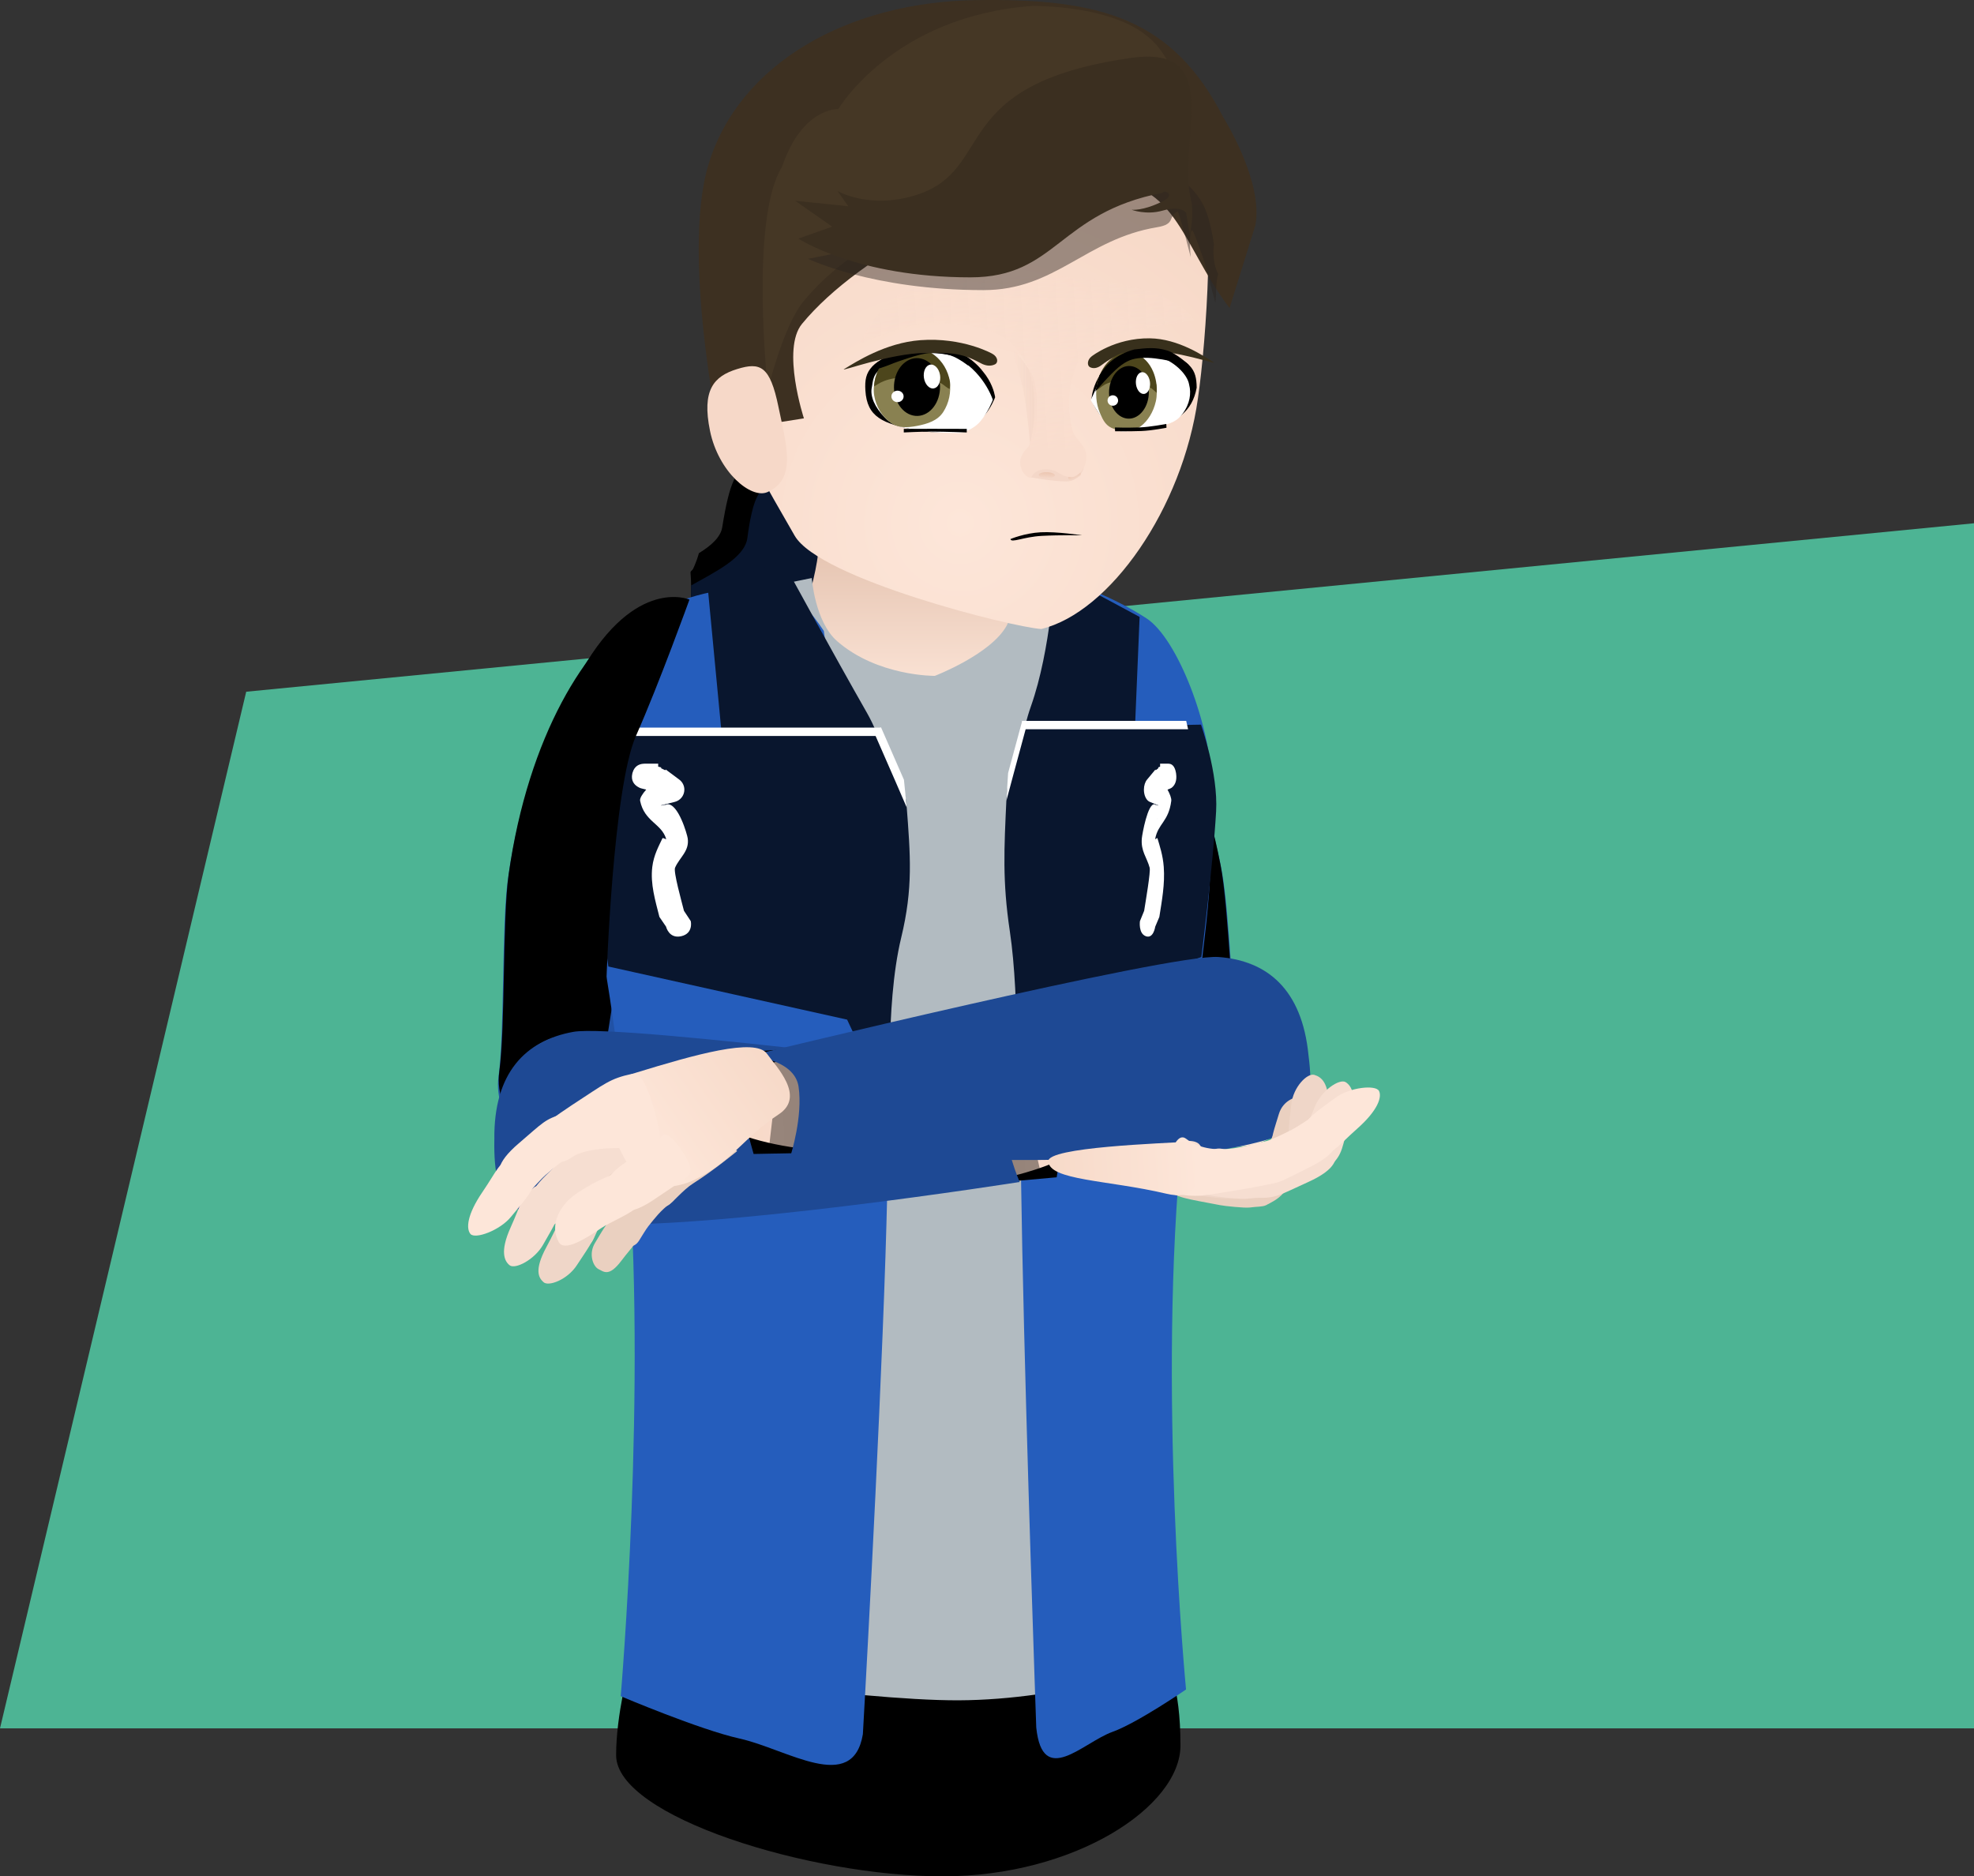 <svg version="1.1" xmlns="http://www.w3.org/2000/svg" xmlns:xlink="http://www.w3.org/1999/xlink" width="228.5" height="217.206" viewBox="0,0,228.5,217.206"><rect x="0" y="0" width="228.5" height="217.206" fill="#333333" stroke="none"/><defs><linearGradient x1="377.781" y1="238.245" x2="377.781" y2="270.1" gradientUnits="userSpaceOnUse" id="color-1"><stop offset="0" stop-color="#d2a991"/><stop offset="1" stop-color="#fde6d9"/></linearGradient><radialGradient cx="383.393" cy="249.494" r="41.356" gradientUnits="userSpaceOnUse" id="color-2"><stop offset="0" stop-color="#fde6d9"/><stop offset="1" stop-color="#f7d9c8"/></radialGradient><linearGradient x1="396.506" y1="243.766" x2="396.777" y2="244.408" gradientUnits="userSpaceOnUse" id="color-3"><stop offset="0" stop-color="#ecc6b1"/><stop offset="1" stop-color="#ecc6b1" stop-opacity="0"/></linearGradient><linearGradient x1="389.539" y1="235.711" x2="392.202" y2="235.711" gradientUnits="userSpaceOnUse" id="color-4"><stop offset="0" stop-color="#f4d7c8" stop-opacity="0"/><stop offset="1" stop-color="#f4d7c8"/></linearGradient><linearGradient x1="393.439" y1="243.629" x2="393.408" y2="244.322" gradientUnits="userSpaceOnUse" id="color-5"><stop offset="0" stop-color="#ecc6b1"/><stop offset="1" stop-color="#ecc6b1" stop-opacity="0"/></linearGradient><linearGradient x1="389.561" y1="217.46" x2="388.53" y2="240.66" gradientUnits="userSpaceOnUse" id="color-6"><stop offset="0" stop-color="#f9ddce" stop-opacity="0"/><stop offset="1" stop-color="#f9ddce"/></linearGradient><linearGradient x1="392.721" y1="-1531.565" x2="392.721" y2="1585.965" gradientUnits="userSpaceOnUse" id="color-7"><stop offset="0" stop-color="#2a221e"/><stop offset="1" stop-color="#2a221e" stop-opacity="0"/></linearGradient><linearGradient x1="329.894" y1="320.906" x2="398.585" y2="314.758" gradientUnits="userSpaceOnUse" id="color-8"><stop offset="0" stop-color="#fde6d9"/><stop offset="1" stop-color="#f7d9c8"/></linearGradient><linearGradient x1="96.089" y1="345.049" x2="581.873" y2="301.565" gradientUnits="userSpaceOnUse" id="color-9"><stop offset="0" stop-color="#000000"/><stop offset="1" stop-color="#000000" stop-opacity="0"/></linearGradient><linearGradient x1="423.303" y1="311.225" x2="354.351" y2="312.555" gradientUnits="userSpaceOnUse" id="color-10"><stop offset="0" stop-color="#fde6d9"/><stop offset="1" stop-color="#f7d9c8"/></linearGradient><linearGradient x1="658.347" y1="309.893" x2="170.712" y2="319.299" gradientUnits="userSpaceOnUse" id="color-11"><stop offset="0" stop-color="#000000"/><stop offset="1" stop-color="#000000" stop-opacity="0"/></linearGradient><linearGradient x1="360.884" y1="311.905" x2="346.913" y2="321.656" gradientUnits="userSpaceOnUse" id="color-12"><stop offset="0" stop-color="#f7dac9"/><stop offset="1" stop-color="#fde6d9"/></linearGradient><linearGradient x1="393.773" y1="320.806" x2="410.772" y2="319.662" gradientUnits="userSpaceOnUse" id="color-13"><stop offset="0" stop-color="#f7dac9"/><stop offset="1" stop-color="#fde6d9"/></linearGradient></defs><g transform="translate(-272.25,-188.967)"><g data-paper-data="{&quot;isPaintingLayer&quot;:true}" fill-rule="nonzero" stroke-linecap="butt" stroke-linejoin="miter" stroke-miterlimit="10" stroke-dasharray="" stroke-dashoffset="0" style="mix-blend-mode: normal"><path d="M272.25,389.041l28.5,-120l200,-19.5v139.5z" fill="#4db494" stroke="none" stroke-width="NaN"/><g><g data-paper-data="{&quot;origPos&quot;:null,&quot;origRot&quot;:0}" stroke="none" stroke-width="0"><path d="M386.956,271.361c1.136,-4.683 0.73,-14.451 7.823,-12.358c6.727,1.985 15.461,12.902 18.877,30.68c0.998,5.194 1.248,17.55 2.225,22.748c1.77,9.419 -15.623,16.223 -19.358,7.442c-3.071,-7.222 -3.193,-6.374 -7.326,-28.453c-1.736,-9.273 -4.461,-10.904 -2.241,-20.06z" data-paper-data="{&quot;origPos&quot;:null,&quot;origRot&quot;:0}" fill="#2152a6"/><path d="M396.833,259.348c6.327,3.432 13.647,13.848 16.706,29.765c0.998,5.194 1.248,17.55 2.225,22.748c1.012,5.389 -4.246,9.921 -9.632,11.169c-3.3,-15.606 -6.562,-31.219 -9.57,-46.887c-0.871,-4.535 -0.079,-11.099 0.271,-16.796z" data-paper-data="{&quot;origPos&quot;:null,&quot;origRot&quot;:0}" fill="#000000"/></g><g data-paper-data="{&quot;origPos&quot;:null,&quot;origRot&quot;:0}" stroke="none" stroke-width="0"><path d="M356.789,271.11c2.676,9.033 0.036,10.799 -1.233,20.147c-3.022,22.258 -3.186,21.417 -5.891,28.784c-3.29,8.957 -21.002,3.034 -19.706,-6.462c0.715,-5.24 0.346,-17.594 1.082,-22.831c2.521,-17.928 10.697,-29.268 17.316,-31.588c6.979,-2.446 7.063,7.33 8.432,11.95z" data-paper-data="{&quot;origPos&quot;:null,&quot;origRot&quot;:0}" fill="#2152a6"/><path d="M346.323,259.608c0.635,5.672 1.755,12.189 1.113,16.761c-2.219,15.799 -4.695,31.556 -7.209,47.308c-5.441,-0.977 -10.921,-5.24 -10.179,-10.673c0.715,-5.24 0.346,-17.594 1.082,-22.831c2.257,-16.05 9.047,-26.82 15.193,-30.565z" data-paper-data="{&quot;origPos&quot;:null,&quot;origRot&quot;:0}" fill="#000000"/></g><g data-paper-data="{&quot;origPos&quot;:null}"><g data-paper-data="{&quot;origPos&quot;:null}" stroke="none"><path d="M355.85,250.011c0.861,-5.362 1.602,-6.654 3.386,-7.612c1.785,-0.957 7.97,-2.102 14.842,-2.165c6.872,-0.063 4.917,-2.426 11.537,0.509c6.62,2.935 5.907,3.834 6.575,7.521c0.668,3.687 7.917,12.567 4.244,13.827c-3.637,1.247 -27.248,5.228 -44.506,0.309c0.272,-2.437 0.432,-4.808 0.252,-7.18c0.013,-0.036 0.025,-0.072 0.038,-0.108l0.235,-0.25c0,0 0.4,-0.773 0.698,-1.86c1.43,-0.878 2.515,-1.853 2.698,-2.992z" data-paper-data="{&quot;origPos&quot;:null}" fill="#000000" stroke-width="0"/><g data-paper-data="{&quot;origPos&quot;:null}"><path d="M354.972,263.486c-1.225,-0.427 -2.225,-0.831 -3.029,-1.215c0.206,-1.872 0.344,-3.705 0.309,-5.53c2.687,-1.53 6.192,-3.17 6.509,-5.488c0.155,-1.137 0.245,-1.779 0.501,-2.896c0.451,-1.972 1.095,-3.048 2.779,-4.008c1.765,-1.006 6.56,-2.035 12.498,-2.089c5.938,-0.054 5.739,-1.837 11.318,0.811c5.578,2.647 3.475,2.796 4.052,6.484c0.577,3.688 7.207,12.415 3.654,13.832c-3.553,1.417 -23.855,5.237 -38.59,0.1z" data-paper-data="{&quot;origPos&quot;:null}" fill="#09162e" stroke-width="0"/><g data-paper-data="{&quot;origPos&quot;:null}" fill="none" stroke-width="1" font-family="sans-serif" font-weight="normal" font-size="12" text-anchor="start"/></g></g><path d="M389.414,265.039c0,0 -8.447,5.061 -12.717,5.061c-3.676,0 -14.209,-5.458 -14.209,-5.458c0,0 2.095,-2.686 2.84,-4.842c0.633,-1.833 1.662,-5.617 1.662,-7.59c0,-2.101 -3.43,-13.138 -3.43,-13.138l25.816,-0.826z" data-paper-data="{&quot;origPos&quot;:null}" fill="url(#color-1)" stroke="none" stroke-width="0"/><g data-paper-data="{&quot;origPos&quot;:null}" fill="#b2bbc1" stroke="none" stroke-width="0"><path d="M347.565,334.478l58.691,-1.214c0,0 -1.131,15.331 -0.856,24.89c0.249,8.665 1,13.96 2.183,22.538c1.651,12.879 -11.071,18.114 -23.968,18.518c-13.5,0.423 -40.489,-2.337 -38.608,-14.38c0,0 2.042,-18.186 2.646,-30.075c0.394,-7.762 -0.088,-20.277 -0.088,-20.277z" data-paper-data="{&quot;origPos&quot;:null}"/><path d="M347.773,335.842c0,0 -1.021,-11.199 -2.359,-18.323c-3.258,-17.341 -4.332,-27.044 -6.415,-44.516c-0.233,-4.209 4.311,-13.174 11.927,-14.267c4.69,-0.673 15.291,-2.856 15.291,-2.856c0,0 0.361,5.062 2.935,7.307c4.684,4.086 11.305,4.019 11.305,4.019c0,0 6.507,-2.494 8.329,-5.832c0.983,-1.8 0.323,-7.333 0.323,-7.333c0,0 14.799,7.79 19.81,17.81c5.011,10.02 3.145,18.274 2.228,29.915c-0.917,11.641 -4.673,33.664 -4.673,33.664l-58.701,0.41z" data-paper-data="{&quot;origPos&quot;:null}"/></g><path d="M408.896,391.009c0,7.111 -12.242,15.164 -27.539,15.164c-15.298,0 -37.788,-6.909 -37.788,-14.019c0,-4.779 1.537,-10.325 1.537,-10.325c0,0 26.251,4.011 38.101,3.967c12.431,-0.046 24.115,-4.198 24.115,-4.198c0,0 1.573,2.3 1.573,9.411z" data-paper-data="{&quot;origPos&quot;:null}" fill="#000000" stroke="none" stroke-width="0"/><g data-paper-data="{&quot;origPos&quot;:null,&quot;index&quot;:null}"><path d="M390.587,333.754c-0.392,-19.25 -0.559,-52.733 -0.559,-52.733c-0.047,-8.699 4.434,-12.117 4.971,-19.801c1.036,-2.513 -2.132,-3.005 -0.945,-5.313c2.773,0.502 7.229,2.264 10.887,4.626c3.663,2.366 7.5,12.648 7.534,18.992c0.088,16.423 -0.531,13.148 -3.379,41.156c-2.939,28.904 0.443,63.86 0.443,63.86c0,0 -5.633,3.873 -8.517,4.908c-3.401,1.22 -8.093,6.482 -8.82,-0.502c0,0 -1.154,-32.584 -1.614,-55.193z" data-paper-data="{&quot;origPos&quot;:null}" fill="#255dbc" stroke="#000000" stroke-width="0"/><path d="M393.011,306.223l-3.153,10.884c0,0 0.484,-12.319 -0.717,-20.352c-0.864,-5.781 -0.665,-9.488 -0.385,-15.416c0.149,-3.164 2.075,-8.131 2.075,-8.131l20.442,-0.356c0,0 1.999,5.624 1.748,10.041c-0.352,6.206 -1.705,16.862 -1.705,16.862z" data-paper-data="{&quot;origPos&quot;:null}" fill="#09162e" stroke="none" stroke-width="0"/><path d="M390.226,276.59c0,0 0.337,-2.966 1.36,-5.865c2.35,-6.656 2.745,-15.628 2.745,-15.628l9.835,5.284l-0.643,15.385z" data-paper-data="{&quot;origPos&quot;:null}" fill="#09162e" stroke="none" stroke-width="0"/><path d="M405.971,296.246c0,0 -0.201,1.421 -1.085,1.098c-0.884,-0.323 -0.683,-1.744 -0.683,-1.744l0.488,-1.196c0.175,-1.122 0.763,-4.518 0.638,-4.989c-0.319,-1.198 -1.04,-1.91 -0.907,-3.4c0.041,-0.463 0.68,-4.072 1.474,-3.944c0.042,0.007 0.073,0.035 0.099,0.079c0.095,-0.064 0.395,0.147 0.322,0.034l-0.949,-0.381c-0.404,-0.147 -0.705,-0.728 -0.705,-1.421c0,-0.483 0.146,-0.911 0.371,-1.176l0.959,-1.155l0.039,0.083c0.104,-0.089 0.202,-0.166 0.3,-0.235l-0.015,-0.095l0.22,-0.088v-0.344h0.967c0.036,0 0.071,0.003 0.106,0.01c0.268,0.034 0.625,0.238 0.764,1.037c0.006,0.035 0.012,0.071 0.017,0.107c0.114,0.814 -0.143,1.267 -0.37,1.5c-0.094,0.105 -0.201,0.182 -0.316,0.224l-0.31,0.124c0.271,0.492 0.473,1.005 0.436,1.3c-0.309,2.427 -1.53,2.613 -1.862,4.402c-0.025,0.138 0.228,-0.189 0.266,-0.059c0.256,0.881 0.623,1.936 0.725,3.303c0.148,1.984 -0.215,3.894 -0.511,5.793l-0.479,1.135zM406.172,283.665c0.011,0.032 0.024,0.061 0.038,0.087c0.047,0.083 0.016,0.028 -0.038,-0.087z" data-paper-data="{&quot;origPos&quot;:null}" fill="#ffffff" stroke="none" stroke-width="0.5"/><path d="M390.583,273.387v-0.971h18.976l0.218,0.971z" data-paper-data="{&quot;origPos&quot;:null}" fill="#ffffff" stroke="none" stroke-width="0"/><path d="M389.497,278.843l-0.755,2.822l0.201,-3.209l1.638,-6.058l0.554,0.387z" data-paper-data="{&quot;origPos&quot;:null,&quot;origRot&quot;:0}" fill="#ffffff" stroke="none" stroke-width="0"/></g><g data-paper-data="{&quot;origPos&quot;:null}"><path d="M374.741,334.531c-0.744,22.609 -2.61,55.193 -2.61,55.193c-1.175,6.984 -8.761,1.723 -14.259,0.502c-4.663,-1.035 -13.771,-4.908 -13.771,-4.908c0,0 3.1,-35.734 0.716,-63.86c-2.384,-28.127 -6.404,-32.309 -6.262,-48.732c0.055,-6.345 5.284,-11.381 11.206,-13.747c5.914,-2.363 8.976,-1.793 13.46,-2.295c1.919,2.308 2.713,2.8 4.389,5.313c0.867,7.684 8.112,11.102 8.036,19.801c0,0 -0.271,33.483 -0.904,52.733z" data-paper-data="{&quot;origPos&quot;:null}" fill="#255dbc" stroke="#000000" stroke-width="0"/><path d="M342.673,300.851c0,0 -1.672,-11.292 -2.242,-17.498c-0.406,-4.418 2.921,-10.041 2.921,-10.041l30.48,0.673c0,0 3.113,4.967 3.354,8.131c0.452,5.928 0.775,9.635 -0.622,15.416c-1.941,8.032 -1.159,20.352 -1.159,20.352l-5.097,-10.884z" data-paper-data="{&quot;origPos&quot;:null}" fill="#09162e" stroke="none" stroke-width="0"/><path d="M355.854,274.636l-1.675,-17.611l8.669,-3.094c0,0 5.964,10.915 9.764,17.571c1.654,2.898 2.199,5.865 2.199,5.865z" data-paper-data="{&quot;origPos&quot;:null}" fill="#09162e" stroke="none" stroke-width="0"/><path d="M349.355,296.246l-0.774,-1.135c-0.478,-1.899 -1.065,-3.809 -0.825,-5.793c0.165,-1.366 0.758,-2.422 1.172,-3.303c0.061,-0.13 0.471,0.197 0.429,0.059c-0.536,-1.789 -2.511,-1.975 -3.01,-4.402c-0.061,-0.295 0.267,-0.808 0.704,-1.3l-0.501,-0.124c-0.186,-0.042 -0.359,-0.119 -0.51,-0.224c-0.367,-0.233 -0.781,-0.686 -0.598,-1.5c0.008,-0.036 0.017,-0.072 0.027,-0.107c0.225,-0.799 0.802,-1.003 1.235,-1.037c0.056,-0.007 0.113,-0.01 0.171,-0.01h1.563v0.344l0.355,0.088l-0.024,0.095c0.159,0.069 0.318,0.146 0.486,0.235l0.062,-0.083l1.55,1.155c0.364,0.265 0.6,0.693 0.6,1.176c0,0.693 -0.487,1.274 -1.14,1.421l-1.534,0.381c-0.118,0.114 0.368,-0.098 0.521,-0.034c0.041,-0.044 0.092,-0.072 0.16,-0.079c1.284,-0.127 2.317,3.482 2.383,3.944c0.215,1.49 -0.949,2.202 -1.466,3.4c-0.203,0.472 0.749,3.867 1.031,4.989l0.789,1.196c0,0 0.325,1.421 -1.104,1.744c-1.429,0.323 -1.754,-1.098 -1.754,-1.098zM348.968,285.306c0.023,-0.026 0.044,-0.055 0.062,-0.087c-0.087,0.115 -0.137,0.17 -0.062,0.087z" data-paper-data="{&quot;origPos&quot;:null}" fill="#ffffff" stroke="none" stroke-width="0.5"/><path d="M343.202,274.164l0.352,-0.971h30.68v0.971z" data-paper-data="{&quot;origPos&quot;:null}" fill="#ffffff" stroke="none" stroke-width="0"/><path d="M373.341,273.562l0.896,-0.387l2.648,6.058l0.324,3.209l-1.221,-2.822z" data-paper-data="{&quot;origPos&quot;:null,&quot;origRot&quot;:0}" fill="#ffffff" stroke="none" stroke-width="0"/><path d="M342.45,302.379c0,0 -8.242,-26.459 -2.846,-35.844c6.247,-10.866 12.453,-8.16 12.453,-8.16c0,0 -3.493,9.687 -6.183,15.763c-2.69,6.076 -3.424,28.241 -3.424,28.241z" data-paper-data="{&quot;origPos&quot;:null}" fill="#000000" stroke="none" stroke-width="0"/></g></g><path d="M388.083,190.014c15.898,-0.428 21.399,11.114 22.98,16.104c1.942,6.129 0.854,22.09 -0.147,28.967c-1.784,12.761 -10.204,24.78 -18.138,26.696c-3.421,-0.225 -25.665,-5.803 -28.543,-10.804c-6.897,-11.985 -9.295,-15.905 -9.726,-29.726c-0.48,-15.403 9.334,-30.915 33.575,-31.238z" fill="url(#color-2)" stroke="none" stroke-width="0"/><g stroke="none" stroke-width="0"><path d="M391.649,243.23l5.85,-0.824c0.645,0.382 -0.163,2.291 -1.806,2.295c-1.612,0.004 -4.309,-0.513 -4.309,-0.513l0.265,-0.958z" data-paper-data="{&quot;origPos&quot;:null,&quot;index&quot;:null}" fill="#f4d7c8"/><path d="M396.506,243.766c0.402,-0.159 0.789,-0.144 0.864,0.034c0.075,0.178 -0.191,0.45 -0.593,0.609c-0.402,0.159 -0.789,0.144 -0.864,-0.034c-0.075,-0.178 0.191,-0.45 0.593,-0.609z" data-paper-data="{&quot;origPos&quot;:null,&quot;origRot&quot;:0}" fill="url(#color-3)"/><path d="M391.531,240.882c0,0 -0.311,-4.025 -0.807,-6.601c-0.387,-2.012 -1.453,-5.156 -1.453,-5.156c0,0 2.314,2.376 2.702,3.918c0.601,2.385 0.16,6.031 0.16,6.031z" data-paper-data="{&quot;origPos&quot;:null}" fill="url(#color-4)"/><path d="M393.439,243.629c0.518,0.015 0.93,0.182 0.922,0.373c-0.009,0.192 -0.435,0.335 -0.953,0.32c-0.518,-0.015 -0.93,-0.182 -0.922,-0.373c0.009,-0.192 0.435,-0.335 0.953,-0.32z" data-paper-data="{&quot;origPos&quot;:null}" fill="url(#color-5)"/><path d="M396.26,244.2c-0.783,-0.03 -1.196,-0.327 -1.827,-0.688c-1.199,-0.474 -2.437,-0.169 -2.79,0.71c-0.302,0.179 -0.739,-0.258 -0.927,-0.53c-0.387,-0.56 -0.519,-1.337 -0.208,-1.939c0.237,-0.459 0.31,-0.604 0.794,-1.085c0.423,-0.42 1.296,-5.728 0.023,-8.921c-1.883,-4.724 -5.782,-5.202 -11.011,-5.427c-2.556,-0.11 -8.602,2.473 -8.602,2.473c0,0 2.187,-4.719 5.463,-6.166c4.843,-2.139 8.918,-2.111 14.229,-1.751c17.238,0.257 19.04,5.166 19.04,5.166c0,0 -5.158,0.673 -8.333,1.593c-3.894,1.129 -4.993,2.589 -5.592,4.604c-0.621,2.088 -0.722,3.984 -0.143,6.468c0.261,1.122 1.427,1.649 1.606,2.786c0.233,1.479 -0.938,2.737 -1.722,2.708z" data-paper-data="{&quot;origPos&quot;:null}" fill="url(#color-6)"/></g><path d="M405.355,228.132c3.286,0.043 6.242,2.047 7.385,2.785c0.529,0.342 -4.507,-1.493 -7.718,-1.27c-2.412,0.167 -3.385,0.147 -5.27,1.59c-0.533,0.408 -0.995,0.408 -1.336,0.232c-0.341,-0.175 -0.339,-0.839 0.194,-1.248c0,0 2.685,-2.144 6.745,-2.09z" data-paper-data="{&quot;origRot&quot;:0,&quot;index&quot;:null}" fill="#38301c" stroke="none" stroke-width="0"/><path d="M414.574,224.632c-5.868,-7.81 -6.046,-15.172 -16.076,-14.839c-10.838,0.36 -26.698,8.499 -33.414,16.667c-2.403,2.922 0.223,10.937 0.223,10.937l-2.869,0.451c0,0 -1.903,-2.346 -2.88,-4.228c-1.998,-3.847 -3.487,8.595 -3.487,8.595c0,0 -5.165,-23.147 -1.808,-34.22c3.56,-11.744 16.197,-18.766 30.832,-19.012c14.635,-0.246 22.9,2.138 28.803,13.645c0,0 4.619,7.365 3.669,12.417z" fill="#3d3021" stroke="none" stroke-width="0"/><path d="M391.768,212.409c-10.213,0.34 -20.194,3.765 -26.523,11.462c-2.349,2.857 -4.11,10.213 -4.11,10.213c0,0 -2.144,-19.764 1.639,-25.804c2.337,-6.902 6.522,-6.693 6.522,-6.693c0,0 6.33,-10.762 22.472,-11.933c4.063,0.033 9.493,0.748 12.792,3.122c2.695,1.939 2.542,3.602 4.962,5.875c-5.024,3.636 -11.212,13.541 -17.754,13.759z" fill="#453725" stroke="none" stroke-width="0"/><g stroke="none" stroke-width="0"><path d="M370.621,217.977l-4.191,-2.054l6.007,0.433l-1.212,-1.204c0,0 3.579,1.463 8.796,0.337c7.093,-1.531 16.963,-6.326 22.16,-6.845c3.965,-0.396 6.851,0.104 9.063,3.52c1.14,1.761 1.523,5.122 1.523,5.122c0,0 -0.286,1.978 0.499,3.4c-0.303,0.89 -0.194,2.377 -0.335,3.333l-1.259,-4.702c0,0 -1.272,-3.761 -1.425,-3.696c-0.459,0.195 -0.169,3.121 -0.169,3.121c0,0 -1.001,-4.041 -1.495,-5.32c-1.222,0.625 -0.158,1.48 -2.401,1.85c-8.265,1.363 -11.728,7.279 -20.094,7.279c-12.871,0 -20.299,-3.625 -20.299,-3.625z" data-paper-data="{&quot;origPos&quot;:null}" fill="url(#color-7)"/><path d="M368.583,215.204l-4.287,-2.996l6.145,0.631l-1.24,-1.756c0,0 3.661,2.134 8.997,0.492c9.505,-2.925 3.432,-12.836 25,-15.906c10.947,-1.558 5.278,9.668 6.91,16.385c0.424,1.746 -0.135,4.12 -0.135,4.12l-0.418,-2.562c0,0 -0.512,-0.898 -2.731,-0.263c-1.906,0.545 -3.592,-0.102 -3.592,-0.102c0,0 1.342,0.173 3.643,-1.002c1.519,-0.741 0.104,-1.397 -0.059,-0.956c-12.1,2.326 -12.233,9.784 -22.234,9.784c-13.165,0 -19.916,-4.487 -19.916,-4.487z" data-paper-data="{&quot;origPos&quot;:null}" fill="#3b2f20"/></g><path d="M362.358,236.059c0.896,4.359 2.171,8.366 -1.279,9.876c-1.904,0.834 -5.665,-2.337 -6.64,-7.082c-0.976,-4.745 0.437,-6.328 3.129,-7.161c2.692,-0.834 3.815,-0.378 4.791,4.367z" data-paper-data="{&quot;origRot&quot;:0}" fill="#f6d8c8" stroke="none" stroke-width="0"/><g data-paper-data="{&quot;origPos&quot;:null,&quot;origRot&quot;:0}" stroke="none" stroke-width="0"><path d="M378.313,238.755c-3.936,-0.757 -5.698,-1.514 -5.89,-4.59c-0.074,-1.181 0.064,-2.01 0.804,-2.78c0.694,-0.722 2.187,-1.481 3.13,-1.66c2.26,-0.43 4.02,-0.535 6.021,-0.15c4.647,1.559 5.063,5.38 5.063,5.38c0,0 -0.509,1.362 -1.34,2.192c-2.786,2.785 -7.787,1.607 -7.787,1.607z" data-paper-data="{&quot;origPos&quot;:null}" fill="#000000"/><path d="M385.734,237.737c-0.955,1.138 -2.433,1.367 -2.433,1.367c-1.748,-0.063 -2.799,-0 -4.505,-0.301c-1.754,-0.309 -3,-0.331 -4.136,-1.506c-1.137,-1.177 -1.729,-2.456 -1.486,-3.52c0.12,-0.525 0.045,-1.804 1.553,-2.357c1.111,-0.408 1.976,-1.23 2.936,-1.352c2.273,-0.289 2.668,-0.358 4.91,0.073c3.525,1.67 4.6,5.108 4.6,5.108c0,0 -0.484,1.351 -1.439,2.489z" data-paper-data="{&quot;origPos&quot;:null}" fill="#ffffff"/></g><g stroke="#000000" stroke-width="0"><path d="M382.172,233.058c0.213,1.308 -0.083,2.587 -0.734,3.597c-0.651,1.01 -1.821,1.381 -3.026,1.612c-1.204,0.231 -2.217,0.279 -3.148,-0.427c-0.93,-0.706 -1.612,-1.798 -1.825,-3.106c-0.115,-0.703 -0.002,-1.398 0.154,-2.048c3.819,-1.445 4.409,-2.191 8.493,-0.044c0.034,0.136 0.062,0.275 0.085,0.416z" data-paper-data="{&quot;origPos&quot;:null}" fill="#898151"/><path d="M380.387,230.055c0.93,0.706 1.612,1.798 1.825,3.106c0.045,0.277 -0.013,0.553 -0.012,0.826c-0.672,-0.146 -0.873,-1.308 -4.367,-1.358c-3.18,-0.046 -3.896,0.835 -4.413,1.07c0.051,-0.897 0.334,-1.745 0.794,-2.459c0.651,-1.01 1.656,-1.75 2.861,-1.982c1.204,-0.231 2.383,0.09 3.313,0.797z" data-paper-data="{&quot;origPos&quot;:null}" fill="#4d461c"/></g><path d="M380.084,238.929c-1.272,0 -3.216,0.099 -3.216,0.099v-0.413c0,0 1.978,-0.01 3.216,-0.01c1.607,0 4.074,0.01 4.074,0.01v0.413c0,0 -2.501,-0.099 -4.074,-0.099z" data-paper-data="{&quot;origPos&quot;:null}" fill="#000000" stroke="none" stroke-width="0"/><path d="M379.953,229.831c-1.192,0.015 -4.227,1.163 -4.227,1.163c0,0 -3.078,1.285 -2.6,0.578c0.47,-0.696 1.581,-1.274 2.851,-1.752c1.596,-0.6 2.878,-0.887 4.61,-0.856c2.675,0.422 4.244,1.56 5.321,2.858c-0.14,0.164 -1.494,-0.741 -1.599,-0.551c-0.412,-0.303 -0.823,-0.585 -1.374,-0.875c-0.877,-0.462 -1.789,-0.579 -2.981,-0.564z" data-paper-data="{&quot;origPos&quot;:null,&quot;origRot&quot;:0}" fill="#000000" stroke="#000000" stroke-width="0"/><g stroke="none" stroke-width="1"><path d="M376.87,231.029c0.559,-0.491 1.268,-0.714 1.992,-0.554c0.724,0.161 1.328,0.675 1.72,1.377c0.391,0.702 0.569,1.591 0.441,2.5c-0.128,0.909 -0.538,1.668 -1.097,2.159c-0.559,0.491 -1.268,0.714 -1.992,0.554c-0.724,-0.161 -1.328,-0.675 -1.72,-1.378c-0.391,-0.702 -0.569,-1.591 -0.441,-2.5c0.128,-0.909 0.538,-1.668 1.097,-2.159z" data-paper-data="{&quot;origPos&quot;:null}" fill="#000000"/><path d="M379.439,231.498c0.169,-0.23 0.405,-0.356 0.669,-0.325c0.264,0.031 0.506,0.213 0.683,0.483c0.178,0.27 0.291,0.628 0.298,1.008c0.007,0.38 -0.094,0.713 -0.262,0.943c-0.169,0.23 -0.405,0.356 -0.669,0.325c-0.264,-0.031 -0.506,-0.213 -0.683,-0.483c-0.178,-0.27 -0.291,-0.627 -0.298,-1.008c-0.007,-0.38 0.094,-0.713 0.262,-0.943z" data-paper-data="{&quot;origPos&quot;:null,&quot;origRot&quot;:0}" fill="#ffffff"/><path d="M375.734,234.311c0.148,-0.098 0.336,-0.142 0.529,-0.11c0.192,0.032 0.353,0.134 0.457,0.274c0.104,0.14 0.151,0.316 0.117,0.497c-0.034,0.181 -0.143,0.331 -0.291,0.429c-0.148,0.098 -0.336,0.142 -0.529,0.11c-0.192,-0.032 -0.353,-0.134 -0.456,-0.274c-0.104,-0.139 -0.151,-0.316 -0.117,-0.497c0.034,-0.181 0.143,-0.331 0.291,-0.429z" data-paper-data="{&quot;origPos&quot;:null}" fill="#ffffff"/></g><path d="M378.768,228.347c4.937,-0.366 8.34,1.567 8.34,1.567c0.675,0.366 0.719,1.029 0.315,1.23c-0.404,0.201 -0.966,0.237 -1.641,-0.129c-2.385,-1.295 -3.567,-1.2 -6.513,-1.181c-3.922,0.025 -9.934,2.244 -9.311,1.862c1.344,-0.825 4.814,-3.052 8.81,-3.348z" data-paper-data="{&quot;origRot&quot;:0,&quot;index&quot;:null}" fill="#38301c" stroke="none" stroke-width="0"/><g data-paper-data="{&quot;origPos&quot;:null,&quot;origRot&quot;:0}" stroke="none" stroke-width="0"><path d="M399.815,237.228c-0.727,-0.738 -1.224,-1.985 -1.224,-1.985c0,0 0.107,-3.58 3.797,-5.238c1.605,-0.447 3.045,-0.426 4.911,-0.125c0.779,0.126 2.04,0.767 2.649,1.41c0.649,0.685 0.811,1.451 0.823,2.556c-0.52,2.874 -2.459,3.878 -4.518,4.538c0,0 -4,1.317 -6.437,-1.156z" data-paper-data="{&quot;origPos&quot;:null}" fill="#000000"/><path d="M399.683,232.73c0.717,-1.298 1.288,-1.392 2.58,-2.19c1.799,-0.501 2.125,-0.453 3.993,-0.284c1.64,0.332 3.455,1.964 3.644,3.249c0.262,0.981 0.093,2.212 -0.762,3.359c-0.854,1.146 -1.867,1.221 -3.277,1.586c-1.371,0.355 -2.23,0.342 -3.65,0.478c0,0 -1.217,-0.149 -2.063,-1.167c-0.846,-1.019 -1.636,-2.483 -1.636,-2.483z" data-paper-data="{&quot;origPos&quot;:null}" fill="#ffffff"/></g><g data-paper-data="{&quot;origRot&quot;:0}" stroke="#000000" stroke-width="0"><path d="M399.297,233.202c0.031,-0.134 0.066,-0.266 0.105,-0.394c3.421,-1.775 3.82,-1.016 6.704,0.648c0.064,0.636 0.09,1.313 -0.065,1.982c-0.287,1.244 -0.926,2.246 -1.725,2.86c-0.799,0.614 -2.144,0.642 -3.075,0.334c-0.93,-0.308 -1.271,-0.896 -1.693,-1.915c-0.422,-1.019 -0.539,-2.271 -0.252,-3.515z" data-paper-data="{&quot;origPos&quot;:null}" fill="#898151"/><path d="M400.98,230.438c0.799,-0.614 1.759,-0.839 2.689,-0.531c0.93,0.308 1.657,1.093 2.079,2.111c0.298,0.72 0.444,1.556 0.403,2.424c-0.387,-0.264 -0.872,-1.162 -3.388,-1.345c-2.765,-0.201 -3.029,0.903 -3.573,0.996c0.026,-0.262 0.005,-0.532 0.066,-0.796c0.287,-1.244 0.926,-2.246 1.725,-2.86z" data-paper-data="{&quot;origPos&quot;:null}" fill="#4d461c"/></g><g data-paper-data="{&quot;index&quot;:null,&quot;origRot&quot;:0}" stroke="none" stroke-width="1"><path d="M401.661,231.857c0.491,-0.437 1.107,-0.627 1.729,-0.466c0.622,0.16 1.135,0.64 1.461,1.287c0.326,0.647 0.464,1.46 0.338,2.285c-0.126,0.825 -0.493,1.508 -0.985,1.945c-0.491,0.437 -1.107,0.627 -1.729,0.466c-0.622,-0.16 -1.135,-0.64 -1.461,-1.287c-0.326,-0.647 -0.464,-1.46 -0.338,-2.285c0.126,-0.825 0.493,-1.509 0.985,-1.945z" data-paper-data="{&quot;origPos&quot;:null}" fill="#000000"/><path d="M403.972,232.336c0.15,-0.206 0.356,-0.317 0.583,-0.284c0.227,0.033 0.433,0.204 0.582,0.453c0.149,0.249 0.241,0.577 0.24,0.924c-0.001,0.347 -0.093,0.647 -0.243,0.853c-0.15,0.206 -0.356,0.317 -0.583,0.284c-0.227,-0.033 -0.433,-0.204 -0.582,-0.453c-0.149,-0.249 -0.241,-0.577 -0.24,-0.924c0.001,-0.347 0.093,-0.648 0.243,-0.853z" data-paper-data="{&quot;origPos&quot;:null,&quot;origRot&quot;:0}" fill="#ffffff"/><path d="M400.725,234.827c0.13,-0.086 0.293,-0.123 0.458,-0.09c0.165,0.033 0.302,0.129 0.389,0.258c0.087,0.129 0.125,0.291 0.092,0.455c-0.032,0.164 -0.129,0.299 -0.259,0.385c-0.13,0.086 -0.293,0.123 -0.458,0.09c-0.165,-0.033 -0.302,-0.129 -0.389,-0.258c-0.087,-0.129 -0.125,-0.291 -0.092,-0.455c0.033,-0.164 0.129,-0.299 0.259,-0.385z" data-paper-data="{&quot;origPos&quot;:null}" fill="#ffffff"/></g><path d="M401.328,238.887l-0.02,-0.438c0,0 1.337,0.05 2.873,-0.005c1.184,-0.042 3.075,-0.399 3.075,-0.399l0.02,0.438c0,0 -1.706,0.336 -2.922,0.38c-1.504,0.054 -3.026,0.025 -3.026,0.025z" data-paper-data="{&quot;origPos&quot;:null,&quot;origRot&quot;:0}" fill="#000000" stroke="none" stroke-width="0"/><path d="M399.512,232.42c0.745,-1.259 1.905,-2.411 4.035,-3c1.403,-0.162 2.473,-0.292 3.828,0.129c1.079,0.336 2.489,1.66 2.489,1.66c0,0 -1.414,-0.296 -2.247,-0.474c-1.059,-0.225 -2.327,-0.409 -3.297,-0.331c-0.969,0.078 -1.615,0.282 -2.579,1.069c-0.981,0.802 -2.711,2.831 -2.711,2.831z" data-paper-data="{&quot;origPos&quot;:null,&quot;origRot&quot;:0}" fill="#000000" stroke="#000000" stroke-width="0"/><path d="M389.21,251.37c0,0 1.63,-0.689 3.505,-0.787c1.875,-0.098 4.797,0.353 4.797,0.353c0,0 -2.494,-0.049 -4.655,0.063c-2.161,0.113 -3.542,0.862 -3.646,0.37z" data-paper-data="{&quot;origRot&quot;:0,&quot;index&quot;:null}" fill="#000000" stroke="#000000" stroke-width="0"/><g stroke="none" stroke-width="0"><path d="M394.563,325.251l-8.431,0.755l-1.093,-12.206l8.273,-0.35c0,0 2.208,0.784 2.4,2.928c0.127,1.419 -1.148,8.874 -1.148,8.874z" data-paper-data="{&quot;origPos&quot;:null}" fill="#000000"/><path d="M368.324,313.519c10.7,0.504 19.098,-0.197 27.276,2.725c4.377,1.564 4.543,4.463 0.376,6.539c-8,3.987 -19.321,4.132 -29.224,4.548c-8.88,0.374 -10.754,3.238 -28.604,3.167c-11.486,0.292 -10.76,-22.131 0.716,-21.687c11.476,0.445 18.761,4.203 29.461,4.707z" data-paper-data="{&quot;origPos&quot;:null}" fill="url(#color-8)"/><g data-paper-data="{&quot;origPos&quot;:null}"><path d="M392.729,324.783l-6.575,1.264l-1.292,-12.249l9.432,-0.215c0,0 -2.844,2.324 -2.928,5.229z" data-paper-data="{&quot;origPos&quot;:null}" fill="url(#color-9)"/><path d="M390.285,325.793c0,0 -36.616,5.786 -50.209,4.806c-8.288,-0.598 -10.754,-1.668 -10.602,-9.764c-0.081,-7.669 3.587,-11.41 9.129,-12.419c5.542,-1.008 55.163,5.492 55.163,5.492c0,0 -5.093,0.888 -5.219,4.167c-0.133,3.481 1.737,7.717 1.737,7.717z" data-paper-data="{&quot;origPos&quot;:null,&quot;origRot&quot;:0}" fill="#1e4994"/></g></g><g stroke="none" stroke-width="0"><path d="M357.383,313.854c-0.042,-2.152 2.068,-3.171 2.068,-3.171l8.262,-0.548l0.236,12.252l-8.464,0.163c0,0 -2.076,-7.273 -2.103,-8.697z" data-paper-data="{&quot;origPos&quot;:null}" fill="#000000"/><path d="M384.299,308.044c10.583,-1.66 17.418,-6.186 28.778,-7.871c11.36,-1.685 14.511,20.527 3.061,21.481c-17.737,2.005 -19.91,-0.64 -28.779,-0.049c-9.89,0.659 -21.16,1.742 -29.545,-1.355c-4.368,-1.613 -4.517,-4.513 -0.335,-6.542c7.813,-3.791 16.237,-4.004 26.82,-5.664z" data-paper-data="{&quot;origPos&quot;:null}" fill="url(#color-10)"/><g data-paper-data="{&quot;origPos&quot;:null}"><path d="M361.965,315.802c-0.398,-2.879 -3.477,-4.881 -3.477,-4.881l9.4,-0.808l0.043,12.317l-6.673,-0.544z" data-paper-data="{&quot;origPos&quot;:null}" fill="url(#color-11)"/><path d="M363.797,322.625c0,0 1.4,-4.414 0.891,-7.86c-0.48,-3.247 -5.639,-3.577 -5.639,-3.577c0,0 48.624,-11.839 54.243,-11.437c5.619,0.402 9.67,3.724 10.421,11.356c1.029,8.032 -1.307,9.363 -9.481,10.855c-13.407,2.448 -50.434,0.663 -50.434,0.663z" data-paper-data="{&quot;origPos&quot;:null,&quot;origRot&quot;:0}" fill="#1e4994"/></g></g><g data-paper-data="{&quot;index&quot;:null}" stroke="none" stroke-width="0"><g data-paper-data="{&quot;origPos&quot;:null,&quot;origRot&quot;:0,&quot;index&quot;:null}" fill="#ead0c0"><path d="M352.515,325.942c-1.217,0.767 -2.469,2.329 -2.923,2.551c-1.404,0.687 -1.624,1.225 -2.804,-0.045c-1.058,-1.138 -0.706,-2.165 0.363,-3.15c0.642,-0.592 0.924,-1.483 1.551,-2.092c1.088,-1.056 3.218,-4.456 3.218,-4.456c0,0 4.683,2.431 5.664,3.462c0,0 -2.748,2.268 -5.068,3.731z" data-paper-data="{&quot;origRot&quot;:0,&quot;origPos&quot;:null,&quot;index&quot;:null}"/><path d="M347.678,325.123c0.527,-0.23 1.27,0.586 1.27,0.586c1.062,0.872 2.354,1.494 0.888,2.561c-1.105,0.804 -1.814,1.748 -2.537,2.647c-0.262,0.325 -0.84,1.292 -1.064,1.648c-0.668,1.062 -1.611,0.728 -2.613,-0.237c-0.789,-0.76 -1.141,-1.74 0.615,-3.923c1.756,-2.183 1.893,-2.607 3.44,-3.282z" data-paper-data="{&quot;origRot&quot;:0,&quot;origPos&quot;:null,&quot;index&quot;:null}"/><path d="M346.285,331.303c-0.169,1.558 -0.668,1.701 -2.11,3.611c-1.441,1.91 -2.038,1.259 -2.629,0.978c-0.632,-0.301 -1.214,-1.75 -0.411,-3.06c0.803,-1.311 1.341,-2.39 2.166,-2.947c0.716,-0.483 1.056,-0.682 2.117,0.253c0,0 0.924,0.634 0.867,1.164z" data-paper-data="{&quot;origRot&quot;:0,&quot;origPos&quot;:null,&quot;index&quot;:null}"/></g><g data-paper-data="{&quot;origRot&quot;:0,&quot;origPos&quot;:null}" fill="#efd6c8"><path d="M348.028,316.012c1.387,0.733 6.052,5.608 4.458,6.046c-2.318,0.636 -5.166,0.804 -6.151,2.419c-0.568,0.931 -1.533,1.574 -2.079,2.516c-0.909,1.568 -2.014,2.34 -3.54,1.558c-1.703,-0.872 -1.132,-1.316 -0.634,-3.154c0.161,-0.594 1.289,-2.809 1.616,-3.345c2.392,-3.919 2.586,-4.584 4.659,-6.27c0.706,-0.574 1.671,0.23 1.671,0.23z" data-paper-data="{&quot;origRot&quot;:0,&quot;origPos&quot;:null}"/><path d="M341.756,323.163c0.604,-0.419 1.604,0.333 1.604,0.333c1.39,0.727 3.024,1.096 1.4,2.764c-1.224,1.257 -1.954,2.567 -2.707,3.829c-0.273,0.456 -0.842,1.756 -1.065,2.238c-0.665,1.438 -1.843,1.31 -3.173,0.455c-1.047,-0.673 -1.598,-1.727 0.23,-4.79c1.828,-3.062 1.938,-3.6 3.711,-4.829z" data-paper-data="{&quot;origRot&quot;:0,&quot;origPos&quot;:null}"/><path d="M338.564,328.804c0.552,-0.381 1.619,0.266 1.619,0.266c1.45,0.619 1.374,1.115 1.143,2.199c-0.266,1.249 -1.216,2.491 -2.308,4.167c-1.092,1.676 -3.262,2.483 -3.847,1.961c-0.547,-0.488 -1.14,-1.349 0.34,-4.092c1.481,-2.742 1.432,-3.382 3.052,-4.501z" data-paper-data="{&quot;origRot&quot;:0,&quot;origPos&quot;:null}"/></g><g fill="#f6ded1"><path d="M347.973,314.711c0.84,-0.35 1.513,0.744 1.513,0.744c1.093,1.154 4.051,7.421 2.413,7.361c-2.383,-0.088 -5.128,-0.801 -6.543,0.492c-0.816,0.746 -1.92,1.083 -2.719,1.847c-1.328,1.27 -2.605,1.692 -3.815,0.447c-1.351,-1.389 -0.678,-1.652 0.342,-3.317c0.33,-0.538 2.058,-2.381 2.528,-2.81c3.434,-3.138 3.816,-3.737 6.281,-4.764z" data-paper-data="{&quot;origRot&quot;:0,&quot;origPos&quot;:null}"/><path d="M340.396,321.204c0.693,-0.243 1.448,0.787 1.448,0.787c1.137,1.117 2.605,1.949 0.595,3.14c-1.515,0.898 -2.57,1.989 -3.634,3.026c-0.385,0.375 -1.283,1.502 -1.628,1.916c-1.027,1.236 -2.123,0.774 -3.167,-0.453c-0.822,-0.966 -1.065,-2.169 1.518,-4.685c2.583,-2.516 2.834,-3.018 4.868,-3.732z" data-paper-data="{&quot;origRot&quot;:0,&quot;origPos&quot;:null}"/><path d="M334.081,326.402c0.53,-0.406 1.674,0.201 1.674,0.201c1.532,0.563 1.498,1.064 1.356,2.163c-0.163,1.267 -1.024,2.554 -1.993,4.284c-0.969,1.729 -3.229,2.889 -3.871,2.388c-0.6,-0.468 -1.161,-1.568 0.111,-4.385c1.273,-2.818 1.167,-3.459 2.723,-4.651z" data-paper-data="{&quot;origRot&quot;:0,&quot;origPos&quot;:null}"/></g><path d="M345.856,313.146c6.717,-2.058 13.846,-4.106 15.186,-2.186c0.996,1.428 4.52,4.928 1.345,7.007c-4.011,2.626 -5.505,5.574 -9.846,7.623c-1.86,0.878 -4.938,1.256 -6.459,-0.264c-1.547,-1.546 -6.441,-10.276 -0.226,-12.18z" data-paper-data="{&quot;origRot&quot;:0,&quot;origPos&quot;:null}" fill="url(#color-12)"/><g data-paper-data="{&quot;origPos&quot;:null,&quot;origRot&quot;:0,&quot;index&quot;:null}" fill="#fde6d9"><path d="M348.905,320.448c0.672,-0.809 2.38,1.858 2.38,1.858c0.762,1.276 1.354,2.283 0.388,2.986c-1.005,0.73 -2.68,1.834 -3.744,2.555c-2.347,1.59 -4.164,1.857 -5.143,0.218c-0.979,-1.638 -0.478,-2.942 1.869,-4.533c2.347,-1.59 2.872,-1.425 4.25,-3.085z" data-paper-data="{&quot;origPos&quot;:null}"/><path d="M343.286,324.864c0.746,-0.328 1.69,1.538 1.69,1.538c0.56,0.938 1.46,1.939 0.728,2.542c-0.817,0.673 -2.937,1.566 -3.807,2.155c-1.903,1.289 -4.318,2.806 -4.966,1.655c-1.125,-1.999 0.14,-4.326 2.043,-5.615c1.903,-1.289 3.148,-1.763 4.312,-2.275z" data-paper-data="{&quot;origPos&quot;:null}"/></g><g fill="#fde6d9"><path d="M345.414,313.275c0.89,-0.193 1.388,1.061 1.388,1.061c0.907,1.397 2.868,8.399 1.247,8.014c-3.677,-0.872 -8.15,-0.482 -9.581,0.57c-1.521,1.039 -2.509,0.624 -3.519,-0.889c-1.126,-1.689 -0.708,-2.123 0.819,-3.274c0.509,-0.384 2.114,-1.493 2.649,-1.84c3.909,-2.537 4.382,-3.075 6.996,-3.641z" data-paper-data="{&quot;origRot&quot;:0,&quot;origPos&quot;:null}"/><path d="M332.309,321.314c2.756,-2.35 3.04,-2.846 5.129,-3.381c0.712,-0.182 1.407,0.963 1.407,0.963c1.073,1.274 2.496,2.285 0.401,3.319c-1.58,0.779 -2.709,1.805 -3.845,2.773c-0.411,0.35 -1.385,1.429 -1.758,1.824c-1.111,1.179 -2.183,0.589 -3.156,-0.79c-0.766,-1.086 -0.935,-2.358 1.821,-4.708z" data-paper-data="{&quot;origRot&quot;:0,&quot;origPos&quot;:null}"/><path d="M331.636,322.782c0.598,-0.304 1.607,0.562 1.607,0.562c1.399,0.903 1.27,1.411 0.923,2.51c-0.4,1.266 -1.491,2.406 -2.771,3.977c-1.28,1.571 -4.156,2.626 -4.692,1.975c-0.501,-0.608 -0.41,-2.201 1.376,-4.825c1.785,-2.624 1.803,-3.305 3.558,-4.199z" data-paper-data="{&quot;origRot&quot;:0,&quot;origPos&quot;:null}"/></g></g><g stroke="none"><g data-paper-data="{&quot;origPos&quot;:null,&quot;origRot&quot;:0}" fill="none" stroke-width="1" font-family="sans-serif" font-weight="normal" font-size="12" text-anchor="start"/><g data-paper-data="{&quot;origPos&quot;:null,&quot;origRot&quot;:0}" fill="#ead0c0" stroke-width="0"><path d="M406.738,326.39c-0.679,-0.461 -0.155,-1.703 -0.155,-1.703c0.366,-1.622 2.864,-3.894 3.612,-2.523c1.087,1.994 2.801,0.569 4.492,0.899c0.975,0.191 1.773,0.875 2.753,1.04c1.631,0.275 2.578,1.045 2.197,2.82c-0.424,1.981 -0.955,1.6 -2.743,1.827c-0.578,0.073 -2.848,-0.164 -3.409,-0.274c-4.103,-0.802 -4.753,-0.733 -6.747,-2.087z" data-paper-data="{&quot;origRot&quot;:0,&quot;origPos&quot;:null}"/><path d="M419.111,328.323c-0.59,0.306 -1.558,-0.546 -1.558,-0.546c-1.348,-0.886 -2.935,-1.47 -1.346,-2.801c1.198,-1.003 1.916,-2.128 2.656,-3.203c0.268,-0.389 0.83,-1.527 1.049,-1.948c0.655,-1.254 1.801,-0.962 3.089,0.034c1.015,0.785 1.544,1.855 -0.252,4.466c-1.797,2.611 -1.907,3.1 -3.638,3.997z" data-paper-data="{&quot;origRot&quot;:0,&quot;origPos&quot;:null}"/><path d="M423.029,323.527c-0.411,0.439 -1.685,0.099 -1.685,0.099c-1.641,-0.238 -1.738,-0.68 -1.886,-1.658c-0.171,-1.127 0.334,-2.387 0.829,-4.048c0.495,-1.661 2.201,-2.217 2.958,-1.887c0.707,0.309 1.739,0.351 1.23,3.007c-0.508,2.657 -0.239,3.196 -1.446,4.486z" data-paper-data="{&quot;origRot&quot;:0,&quot;origPos&quot;:null}"/></g><g data-paper-data="{&quot;origPos&quot;:null,&quot;origRot&quot;:0}" fill="#efd6c8" stroke-width="0"><path d="M405.255,325.878c-0.804,-0.428 -0.375,-1.706 -0.375,-1.706c0.21,-1.653 4.401,-3.368 5.39,-2.028c1.438,1.949 1.451,-0.284 3.355,-0.042c1.098,0.14 2.06,0.785 3.162,0.899c1.832,0.189 2.969,0.914 2.762,2.721c-0.231,2.017 -0.862,1.662 -2.807,1.987c-0.629,0.105 -3.161,-0.012 -3.794,-0.093c-4.623,-0.588 -5.331,-0.483 -7.693,-1.739z" data-paper-data="{&quot;origRot&quot;:0,&quot;origPos&quot;:null}"/><path d="M417.986,327.524c-0.727,0.109 -1.301,-1.101 -1.301,-1.101c-0.937,-1.377 -2.251,-2.528 -0.06,-3.342c1.651,-0.614 2.879,-1.52 4.107,-2.367c0.444,-0.307 1.523,-1.28 1.934,-1.636c1.225,-1.06 2.232,-0.363 3.059,1.107c0.651,1.158 0.69,2.441 -2.291,4.498c-2.981,2.057 -3.314,2.521 -5.447,2.841z" data-paper-data="{&quot;origRot&quot;:0,&quot;origPos&quot;:null}"/><path d="M425.374,322.835c-0.335,0.581 -1.653,0.406 -1.653,0.406c-1.665,0.007 -1.834,-0.489 -2.143,-1.6c-0.356,-1.28 -0.064,-2.83 0.151,-4.845c0.215,-2.015 1.866,-3.652 2.67,-3.399c0.752,0.236 1.728,0.804 1.664,3.977c-0.064,3.173 0.293,3.753 -0.689,5.46z" data-paper-data="{&quot;origRot&quot;:0,&quot;origPos&quot;:null}"/></g><g data-paper-data="{&quot;origPos&quot;:null,&quot;origRot&quot;:0}" fill="#f6ded1" stroke-width="0"><path d="M405.224,325.289c-0.781,-0.47 -0.284,-1.724 -0.284,-1.724c0.297,-1.639 5.301,-3.418 6.217,-2.027c1.333,2.023 0.736,0.082 2.625,0.424c1.089,0.198 2.016,0.893 3.109,1.065c1.82,0.286 2.916,1.07 2.614,2.864c-0.338,2.002 -0.949,1.614 -2.908,1.835c-0.634,0.072 -3.156,-0.18 -3.784,-0.293c-4.585,-0.832 -5.298,-0.765 -7.59,-2.144z" data-paper-data="{&quot;origRot&quot;:0,&quot;origPos&quot;:null}"/><path d="M417.81,327.626c-0.734,-0.022 -1.085,-1.315 -1.085,-1.315c-0.677,-1.522 -1.765,-2.888 0.535,-3.3c1.734,-0.31 3.103,-0.983 4.463,-1.598c0.492,-0.223 1.727,-0.989 2.195,-1.266c1.394,-0.825 2.261,0.04 2.813,1.634c0.435,1.255 0.244,2.525 -3.055,4.019c-3.3,1.494 -3.71,1.891 -5.866,1.826z" data-paper-data="{&quot;origRot&quot;:0,&quot;origPos&quot;:null}"/><path d="M426.325,323.872c-0.479,0.469 -1.701,-0.057 -1.701,-0.057c-1.605,-0.445 -1.633,-0.968 -1.63,-2.12c0.004,-1.328 0.705,-2.742 1.458,-4.623c0.753,-1.881 2.871,-3.289 3.577,-2.828c0.66,0.431 1.36,1.521 0.439,4.558c-0.921,3.037 -0.735,3.692 -2.143,5.069z" data-paper-data="{&quot;origRot&quot;:0,&quot;origPos&quot;:null}"/></g><g data-paper-data="{&quot;origPos&quot;:null,&quot;origRot&quot;:0}" fill="#fde6d9" stroke-width="0"><path d="M408.259,327.116c-0.892,-0.185 -0.838,-1.533 -0.838,-1.533c-0.261,-1.645 0.792,-5.809 2.117,-4.799c3.005,2.291 7.251,0.721 8.986,0.341c1.812,-0.331 2.547,0.449 2.854,2.242c0.343,2.001 -0.215,2.227 -2.079,2.659c-0.621,0.144 -2.538,0.505 -3.168,0.605c-4.602,0.73 -5.253,1.029 -7.872,0.484z" data-paper-data="{&quot;origRot&quot;:0,&quot;origPos&quot;:null}"/><path d="M418.074,326.088c-0.735,0.002 -1.128,-1.278 -1.128,-1.278c-0.728,-1.499 -1.86,-2.828 0.425,-3.316c1.723,-0.368 3.069,-1.086 4.407,-1.746c0.484,-0.239 1.693,-1.046 2.151,-1.338c1.366,-0.871 2.261,-0.035 2.866,1.539c0.476,1.24 0.328,2.515 -2.92,4.118c-3.248,1.603 -3.645,2.013 -5.802,2.021z" data-paper-data="{&quot;origRot&quot;:0,&quot;origPos&quot;:null}"/><path d="M424.888,322.81c-0.654,0.149 -1.42,-0.939 -1.42,-0.939c-1.135,-1.219 -0.885,-1.68 -0.279,-2.66c0.699,-1.13 2.035,-1.967 3.662,-3.176c1.626,-1.209 4.673,-1.527 5.033,-0.765c0.337,0.713 -0.143,2.235 -2.517,4.341c-2.374,2.106 -2.559,2.762 -4.479,3.198z" data-paper-data="{&quot;origRot&quot;:0,&quot;origPos&quot;:null}"/></g><path d="M407.263,327.151c-6.809,-1.605 -13.519,-1.517 -13.669,-3.747c-0.112,-1.658 13.157,-2.071 16.391,-2.289c0,0 3.251,7.443 -2.722,6.036z" data-paper-data="{&quot;origRot&quot;:0,&quot;origPos&quot;:null}" fill="url(#color-13)" stroke-width="0"/></g></g></g></g></svg>